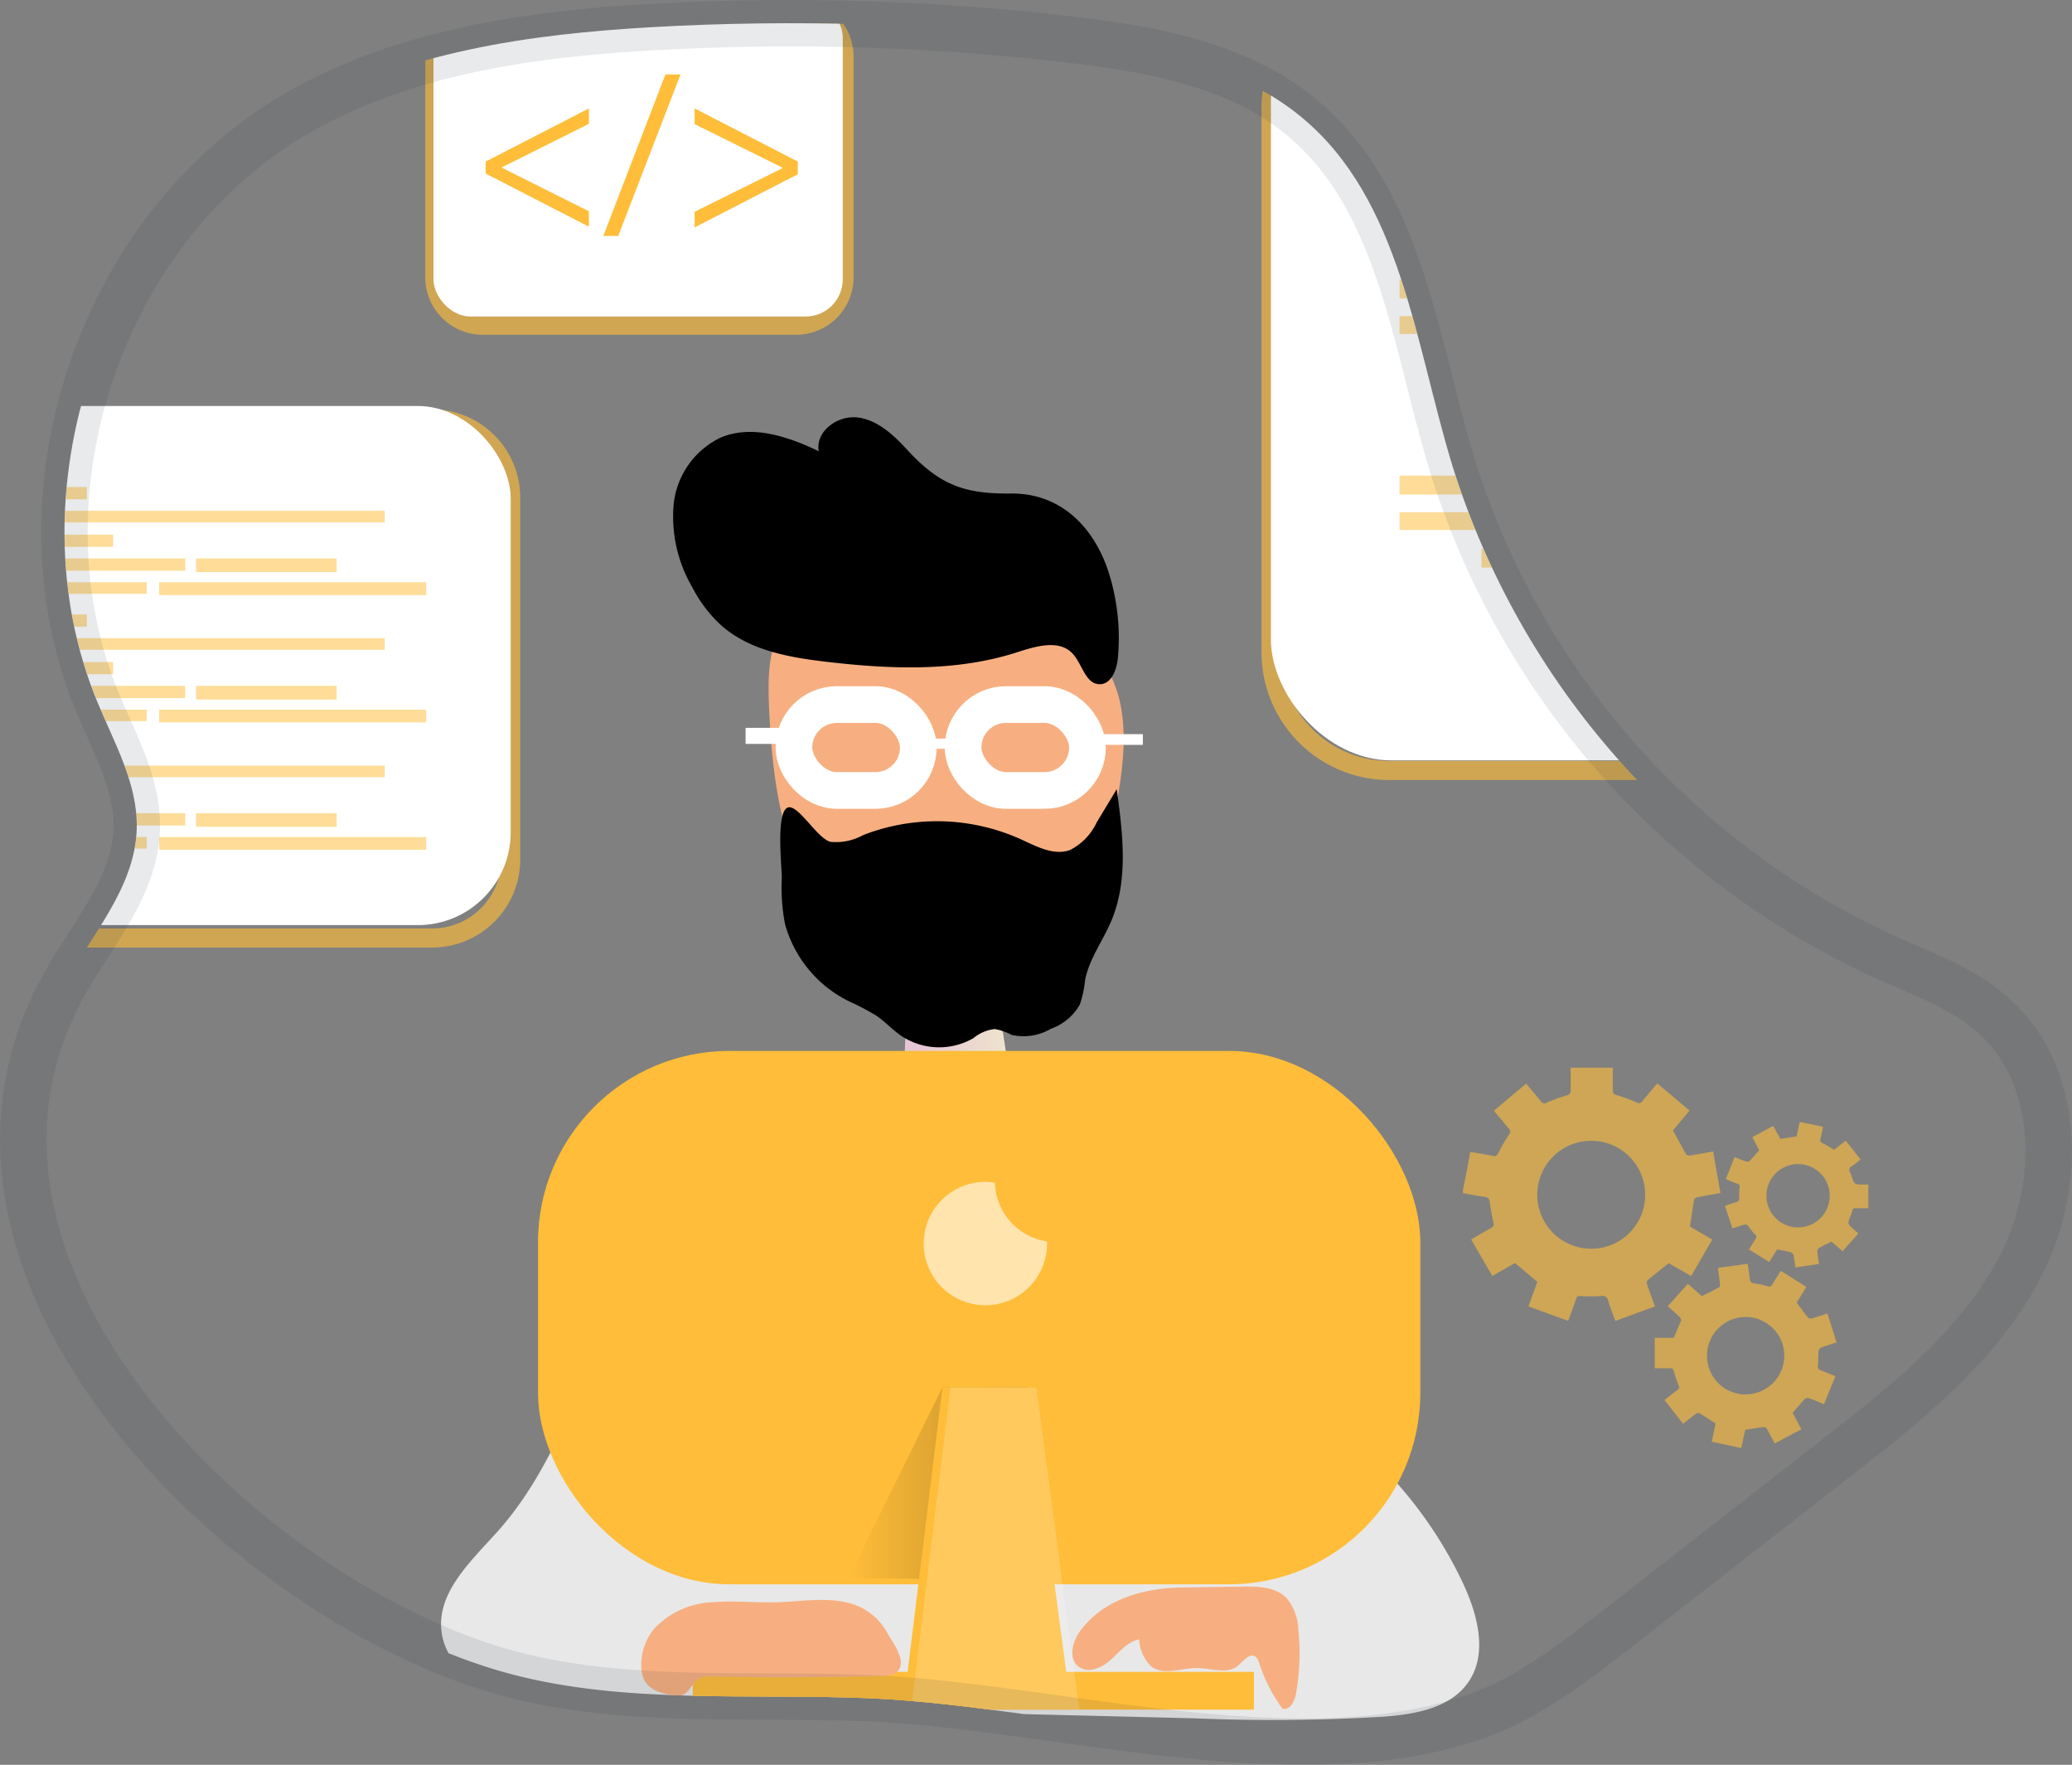 <svg xmlns="http://www.w3.org/2000/svg" xmlns:xlink="http://www.w3.org/1999/xlink" width="223.13" height="189.999" viewBox="0 0 223.13 189.999"><rect x="0" y="0" width="223.13" height="189.999" fill="#808080" stroke="none"/><defs><style>.a,.f,.o{fill:none;}.b{clip-path:url(#a);}.c,.i{fill:#ffbd39;}.c{opacity:0.63;}.c,.j,.l{isolation:isolate;}.d{fill:url(#b);}.e{fill:#f7af81;}.f{stroke:#fff;stroke-miterlimit:10;stroke-width:3.95px;}.g,.k,.l{fill:#fff;}.h{fill:#e8e8e8;}.j{opacity:0.26;fill:url(#c);}.k{opacity:0.18;}.l{opacity:0.59;}.m{opacity:0.52;}.n{opacity:0.61;}.o{stroke:#1b2f3f;stroke-width:5px;opacity:0.1;}</style><clipPath id="a"><path class="a" d="M44.039,113.182c3.048-5.774,8.031-10.991,8.224-17.519.135-4.775-2.372-9.155-4.208-13.571-9.363-22.487.333-51.18,21.395-63.409,11.5-6.674,25.119-8.578,38.389-9.327a260.264,260.264,0,0,1,45.146,1.368c8.781,1.04,17.972,2.72,24.765,8.375,10.648,8.843,12.151,24.256,16.2,37.5A86.545,86.545,0,0,0,240.831,109.6c4.021,1.789,8.281,3.329,11.532,6.294,7.132,6.492,7.2,18.175,2.809,26.758s-12.234,14.788-19.855,20.718l-23.647,18.44c-4.786,3.73-9.686,7.527-15.423,9.5-19.116,6.575-45.047-1.155-64.891-2.034-12.812-.572-26.394.7-38.914-2.642C64.727,179.233,27.768,144.044,44.039,113.182Z" transform="translate(-40.049 -8.939)"/></clipPath><linearGradient id="b" x1="0.118" y1="-3.488" x2="1.118" y2="-3.488" gradientUnits="objectBoundingBox"><stop offset="0" stop-color="#e5c6d6"/><stop offset="0.42" stop-color="#ead4d0"/><stop offset="1" stop-color="#f0e9cb"/></linearGradient><linearGradient id="c" y1="-5.915" x2="1" y2="-5.915" gradientUnits="objectBoundingBox"><stop offset="0" stop-color="#010101" stop-opacity="0"/><stop offset="0.95" stop-color="#010101"/></linearGradient></defs><g transform="translate(-37.537 -6.438)"><g class="b" transform="translate(40.049 8.939)"><g transform="translate(-20.832 -4.65)"><path class="c" d="M393.356,86.173H310.128A13.764,13.764,0,0,1,296.38,72.43V13.848A13.764,13.764,0,0,1,310.128.1h83.227A13.764,13.764,0,0,1,407.1,13.848V72.43A13.759,13.759,0,0,1,393.356,86.173ZM310.128,2.155a11.7,11.7,0,0,0-11.693,11.693V72.43a11.7,11.7,0,0,0,11.693,11.688h83.227A11.7,11.7,0,0,0,405.044,72.43V13.848A11.7,11.7,0,0,0,393.356,2.155Z" transform="translate(-142.212 -0.048)"/><path class="c" d="M163.2,40.091H129.445a6.191,6.191,0,0,1-6.185-6.185V10.15a6.19,6.19,0,0,1,6.185-6.19H163.2a6.19,6.19,0,0,1,6.185,6.19V33.906A6.191,6.191,0,0,1,163.2,40.091ZM129.445,6.041a4.161,4.161,0,0,0-4.13,4.13V33.927a4.161,4.161,0,0,0,4.13,4.13H163.2a4.161,4.161,0,0,0,4.13-4.13V10.15a4.161,4.161,0,0,0-4.13-4.109Z" transform="translate(-59.144 -1.9)"/><path class="d" d="M222.869,227.6a3.2,3.2,0,0,0,.52,1.67A2.379,2.379,0,0,0,224.5,230c1.987.7,4.161-.109,6.112-.915a5.258,5.258,0,0,0,2.268-1.441,4.912,4.912,0,0,0,.765-2.752,41.216,41.216,0,0,0-.484-9.4,5,5,0,0,0-.8-2.284c-.962-1.274-2.773-1.446-4.369-1.508-4.021-.151-5.2-.666-5.431,3.548A76.622,76.622,0,0,0,222.869,227.6Z" transform="translate(-106.736 -101.529)"/><path class="e" d="M197.8,154.7a21.324,21.324,0,0,0,3.964,6.05,16.827,16.827,0,0,0,25.8-1.826c2.5-3.48,3.568-7.771,4.317-11.99.65-3.693,1.092-7.537.13-11.163a17.725,17.725,0,0,0-9.259-10.861,27.37,27.37,0,0,0-14.3-2.512,20.708,20.708,0,0,0-8.807,2.362c-5.254,2.986-5.493,7.126-5.254,12.526C194.671,143.2,195.336,149.244,197.8,154.7Z" transform="translate(-93.242 -58.687)"/><path d="M199.678,93.914c-1.446-1.561-3.157-3.152-5.29-3.407s-4.567,1.508-4.161,3.641c-3.3-1.587-7.173-2.892-10.554-1.482a9,9,0,0,0-5.077,7.189,15.05,15.05,0,0,0,1.956,8.843,14.751,14.751,0,0,0,3.189,4.213c3.048,2.684,7.282,3.433,11.329,3.906,6.866.8,13.961,1.092,20.542-1.04,1.987-.64,4.468-1.389,5.914.12,1.077,1.118,1.4,3.334,2.955,3.329,1.259,0,1.831-1.561,1.951-2.825a23.328,23.328,0,0,0-.895-8.905c-1.514-5.009-5.118-8.843-10.606-8.8C205.847,98.757,203.189,97.753,199.678,93.914Z" transform="translate(-83.731 -43.416)"/><rect class="f" width="13.394" height="9.249" rx="4.624" transform="translate(103.816 78)"/><rect class="f" width="13.394" height="9.249" rx="4.624" transform="translate(122.032 78)"/><rect class="g" width="7.464" height="1.108" transform="translate(116.035 81.662)"/><rect class="g" width="6.07" height="1.732" transform="translate(98.614 80.507)"/><rect class="g" width="6.747" height="1.155" transform="translate(134.646 81.183)"/><path d="M196.92,176.983a21.181,21.181,0,0,0,.343,5,13.166,13.166,0,0,0,6.96,8.364,26.722,26.722,0,0,1,2.887,1.519c.947.65,1.732,1.524,2.684,2.174a7.371,7.371,0,0,0,7.771.234,4.346,4.346,0,0,1,2.284-.973,5.939,5.939,0,0,1,1.815.629,5.841,5.841,0,0,0,4.239-.661,5.748,5.748,0,0,0,3.121-2.627,12.08,12.08,0,0,0,.562-2.637c.447-2.268,1.909-4.193,2.809-6.325,1.873-4.416,1.248-9.446.593-14.2l-2.164,3.584a6.293,6.293,0,0,1-2.882,2.97c-1.743.619-3.594-.39-5.28-1.165a21.957,21.957,0,0,0-17-.442,5.99,5.99,0,0,1-3.5.718c-1.4-.333-3.459-4.026-4.567-3.7C196.249,169.857,196.93,175.849,196.92,176.983Z" transform="translate(-94.41 -80.366)"/><path class="h" d="M176.867,232.91a37.282,37.282,0,0,1,36.355,17.348c2.434,4.078,4.068,8.619,6.762,12.536,2.845,4.161,6.762,7.433,10.034,11.251a45.28,45.28,0,0,1,6.58,10.19c1.561,3.35,2.668,7.532.572,10.585-1.925,2.809-5.722,3.485-9.129,3.74a200.1,200.1,0,0,1-20.375.177l-66.748-1.649c-2.975-.073-6.024-.161-8.786-1.269s-5.2-3.48-5.555-6.435c-.52-4.328,3.355-7.719,6.242-10.991,8.39-9.55,10.268-23.444,18.352-33.255A33.019,33.019,0,0,1,175.9,233.295" transform="translate(-60.712 -111.596)"/><rect class="i" width="60.408" height="4.047" transform="translate(92.929 182.154)"/><rect class="i" width="60.408" height="4.047" transform="translate(92.929 182.154)"/><rect class="i" width="95.015" height="57.422" rx="20.61" transform="translate(76.257 115.291)"/><path class="j" d="M210.88,311.79l10.112-20.51h9.254l1.3,20.8Z" transform="translate(-101.186 -139.764)"/><path class="i" d="M240.288,325.965H222.17l4.239-34.685h9.254Z" transform="translate(-106.603 -139.764)"/><path class="k" d="M241.952,325.965H223.84l4.239-34.685h9.249Z" transform="translate(-107.405 -139.764)"/><rect class="g" width="108.679" height="84.013" rx="13" transform="translate(155.183)"/><path class="c" d="M64.86,146.8H9.483A9.5,9.5,0,0,1,0,137.314V98.348A9.5,9.5,0,0,1,9.483,88.86H64.86a9.5,9.5,0,0,1,9.483,9.488v38.966A9.5,9.5,0,0,1,64.86,146.8ZM9.483,90.915a7.443,7.443,0,0,0-7.433,7.433v38.966a7.443,7.443,0,0,0,7.433,7.433H64.86a7.443,7.443,0,0,0,7.433-7.433V98.348a7.443,7.443,0,0,0-7.433-7.433Z" transform="translate(0 -42.638)"/><rect class="g" width="72.293" height="55.887" rx="10" transform="translate(1.025 45.858)"/><rect class="g" width="44.074" height="34.071" rx="4" transform="translate(65.001 2.154)"/><path class="i" d="M135.76,32.3l11.121-5.722v1.654l-9.363,4.682v.052l9.363,4.682v1.659L135.76,33.587Z" transform="translate(-65.142 -12.754)"/><path class="i" d="M160.12,36.924l6.689-17.384h1.628l-6.71,17.384Z" transform="translate(-76.83 -9.376)"/><path class="i" d="M190.131,33.66,179.02,39.382V37.7l9.441-4.682v-.078l-9.441-4.682V26.57l11.111,5.722Z" transform="translate(-85.899 -12.749)"/><path class="e" d="M189.866,335.486c-2.382-.479-4.838-.042-7.282.031-2.33.068-4.682-.208-6.986,0a9.107,9.107,0,0,0-6.206,2.814,6.164,6.164,0,0,0-1.415,4.125,3.23,3.23,0,0,0,.416,1.6c.635,1.014,1.956,1.321,3.121,1.493a2.109,2.109,0,0,0,.723,0c.858-.187,1.16-1.29,1.9-1.748a2.933,2.933,0,0,1,1.628-.281q9.145.187,18.294-.073a2.408,2.408,0,0,0,1.212-.25c1.665-1.04-.26-3.371-.858-4.484A6.586,6.586,0,0,0,189.866,335.486Z" transform="translate(-80.599 -160.87)"/><path class="e" d="M258.066,337.282c-.837,1.15-1.3,2.975-.166,3.839,1.014.78,2.5.135,3.449-.723s1.81-1.971,3.069-2.216a4.35,4.35,0,0,0,1.332,2.939c1.358.988,3.23.135,4.905.151,1.509,0,3.23.713,4.4-.25.6-.52,1.29-1.441,1.914-.962a1.244,1.244,0,0,1,.359.64,17.885,17.885,0,0,0,2.5,4.916c.759.3,1.332-.733,1.477-1.561a24.679,24.679,0,0,0,.265-6.835,5.643,5.643,0,0,0-1.3-3.516c-1.181-1.181-3.048-1.233-4.718-1.207l-6.7.1C264.86,332.673,260.548,333.89,258.066,337.282Z" transform="translate(-123.425 -159.539)"/><path class="l" d="M239.735,255.392a6.643,6.643,0,1,1-6.653-6.653,4.454,4.454,0,0,1,1.04.1,6.559,6.559,0,0,0,5.587,6.3A.943.943,0,0,1,239.735,255.392Z" transform="translate(-108.657 -119.352)"/><g class="m" transform="translate(169.035 11.132)"><rect class="i" width="27.777" height="2.039"/><rect class="i" width="16.952" height="1.914" transform="translate(0 3.943)"/><rect class="i" width="53.349" height="1.925" transform="translate(23.793 3.943)"/><rect class="i" width="23.314" height="2.018" transform="translate(8.817 7.891)"/><rect class="i" width="27.777" height="2.039" transform="translate(16.302 11.834)"/><rect class="i" width="23.283" height="2.263" transform="translate(45.89 11.834)"/><rect class="i" width="21.447" height="1.914" transform="translate(16.261 15.777)"/><rect class="i" width="44.256" height="2.117" transform="translate(39.767 15.777)"/><rect class="i" width="27.777" height="2.039" transform="translate(0 21.109)"/><rect class="i" width="16.952" height="1.914" transform="translate(0 25.051)"/><rect class="i" width="53.349" height="1.925" transform="translate(23.793 25.051)"/><rect class="i" width="23.314" height="2.018" transform="translate(8.817 28.994)"/><rect class="i" width="27.777" height="2.039" transform="translate(16.302 32.942)"/><rect class="i" width="23.283" height="2.263" transform="translate(45.89 32.942)"/><rect class="i" width="21.447" height="1.914" transform="translate(16.261 36.885)"/><rect class="i" width="44.256" height="2.117" transform="translate(39.767 36.885)"/><rect class="i" width="27.777" height="2.039" transform="translate(0 42.222)"/><rect class="i" width="16.952" height="1.914" transform="translate(0 46.16)"/><rect class="i" width="53.349" height="1.925" transform="translate(23.793 46.16)"/><rect class="i" width="23.314" height="2.018" transform="translate(8.817 50.103)"/><rect class="i" width="27.777" height="2.039" transform="translate(16.302 54.046)"/><rect class="i" width="23.283" height="2.263" transform="translate(45.89 54.046)"/><rect class="i" width="21.447" height="1.914" transform="translate(16.261 57.999)"/><rect class="i" width="44.256" height="2.117" transform="translate(39.767 57.999)"/></g><g class="m" transform="translate(9.628 54.582)"><rect class="i" width="18.045" height="1.321"/><rect class="i" width="11.017" height="1.243" transform="translate(0 2.559)"/><rect class="i" width="34.659" height="1.248" transform="translate(15.46 2.559)"/><rect class="i" width="15.147" height="1.311" transform="translate(5.727 5.129)"/><rect class="i" width="18.045" height="1.321" transform="translate(10.591 7.688)"/><rect class="i" width="15.127" height="1.472" transform="translate(29.811 7.688)"/><rect class="i" width="13.935" height="1.243" transform="translate(10.565 10.253)"/><rect class="i" width="28.755" height="1.378" transform="translate(25.832 10.253)"/><rect class="i" width="18.045" height="1.321" transform="translate(0 13.717)"/><rect class="i" width="11.017" height="1.243" transform="translate(0 16.276)"/><rect class="i" width="34.659" height="1.248" transform="translate(15.46 16.276)"/><rect class="i" width="15.147" height="1.311" transform="translate(5.727 18.841)"/><rect class="i" width="18.045" height="1.321" transform="translate(10.591 21.405)"/><rect class="i" width="15.127" height="1.472" transform="translate(29.811 21.405)"/><rect class="i" width="13.935" height="1.243" transform="translate(10.565 23.964)"/><rect class="i" width="28.755" height="1.378" transform="translate(25.832 23.964)"/><rect class="i" width="18.045" height="1.321" transform="translate(0 27.434)"/><rect class="i" width="11.017" height="1.243" transform="translate(0 29.993)"/><rect class="i" width="34.659" height="1.248" transform="translate(15.46 29.993)"/><rect class="i" width="15.147" height="1.311" transform="translate(5.727 32.552)"/><rect class="i" width="18.045" height="1.321" transform="translate(10.591 35.117)"/><rect class="i" width="15.127" height="1.472" transform="translate(29.811 35.117)"/><rect class="i" width="13.935" height="1.243" transform="translate(10.565 37.681)"/><rect class="i" width="28.755" height="1.378" transform="translate(25.832 37.681)"/></g><g class="n" transform="translate(175.844 117.096)"><path class="i" d="M338.05,238.406c.166-.889.343-1.779.52-2.668.094-.52.182-1,.281-1.561.832.14,1.644.27,2.45.427a.416.416,0,0,0,.536-.242c0-.009.007-.019.01-.029.364-.707.77-1.394,1.2-2.081a.4.4,0,0,0-.018-.566l-.019-.017c-.52-.619-1.04-1.259-1.618-1.919l3.485-2.929c.52.64,1.072,1.259,1.587,1.9a.436.436,0,0,0,.594.171.418.418,0,0,0,.041-.025,17.377,17.377,0,0,1,2.154-.785c.338-.1.416-.234.411-.551V225.11h4.546v2.429c0,.322.083.442.411.52a18.427,18.427,0,0,1,2.154.791.432.432,0,0,0,.6-.109.394.394,0,0,0,.029-.047c.52-.629,1.04-1.243,1.587-1.893l3.48,2.923-1.784,2.138c.484.889.936,1.743,1.42,2.575.052.094.281.14.416.12.811-.125,1.623-.276,2.486-.427l.791,4.473c-.848.151-1.67.291-2.486.453-.135.026-.333.151-.354.26-.161.947-.291,1.9-.442,2.9l2.4,1.394-2.273,3.938-2.419-1.389c-.78.624-1.534,1.217-2.278,1.836a.432.432,0,0,0-.068.385c.27.806.567,1.6.869,2.434l-4.271,1.561c-.265-.723-.551-1.43-.775-2.159a.62.62,0,0,0-.69-.538.658.658,0,0,0-.09.018,16.5,16.5,0,0,1-2.211,0,.369.369,0,0,0-.446.271c0,.01,0,.02-.006.031-.27.78-.562,1.561-.863,2.372l-4.276-1.561.957-2.642-2.408-2.029-2.44,1.4-2.278-3.938c.754-.437,1.462-.853,2.18-1.254a.4.4,0,0,0,.227-.511l0-.009c-.166-.733-.3-1.477-.4-2.221-.047-.364-.13-.52-.52-.588-.791-.088-1.561-.26-2.351-.4Zm13.92-5.425a5.81,5.81,0,1,0,5.722,5.909A5.81,5.81,0,0,0,351.97,232.98Z" transform="translate(-338.05 -225.11)"/><path class="i" d="M396.381,271.037l.994,3.121c-.577.192-1.134.359-1.67.562a.474.474,0,0,0-.265.338c-.047.551-.031,1.1-.073,1.654a.364.364,0,0,0,.267.44l.008,0c.52.192,1.04.421,1.6.65-.416,1.04-.811,2-1.222,3.012-.567-.229-1.1-.463-1.649-.655a.473.473,0,0,0-.416.094c-.437.463-.848.957-1.306,1.482l.931,1.779-2.871,1.529c-.286-.52-.546-1.04-.832-1.561a.458.458,0,0,0-.343-.208c-.661.078-1.321.2-2,.3l-.432,1.961-3.173-.681.411-1.961c-.588-.385-1.15-.765-1.727-1.118a.41.41,0,0,0-.364.062c-.468.343-.921.707-1.41,1.087l-2-2.564c.479-.375.915-.728,1.368-1.066a.348.348,0,0,0,.17-.463l-.013-.026a14.277,14.277,0,0,1-.52-1.535.354.354,0,0,0-.38-.326l-.026,0H377.79v-3.277h2.049c.26-.614.52-1.228.785-1.857.036-.094-.062-.286-.151-.375-.406-.4-.837-.765-1.285-1.17l2.174-2.419,1.5,1.337c.635-.323,1.254-.624,1.862-.957.073-.042.1-.239.094-.354-.062-.562-.151-1.124-.234-1.732l3.22-.447c.083.577.166,1.108.224,1.644.031.3.156.427.473.463a10.191,10.191,0,0,1,1.41.307.4.4,0,0,0,.538-.175c0-.009.009-.018.013-.028.276-.484.583-.941.905-1.451l2.752,1.727-1.04,1.7c.411.557.811,1.108,1.233,1.633a.519.519,0,0,0,.4.062C395.263,271.422,395.814,271.24,396.381,271.037Zm-8.739,8.713a4.161,4.161,0,1,0-4.224-4.1v.02a4.161,4.161,0,0,0,4.224,4.094Z" transform="translate(-357.118 -244.586)"/><path class="i" d="M404.081,239.312l1.254-.983,1.592,2.013a7.964,7.964,0,0,1-.884.7.486.486,0,0,0-.213.759,1.523,1.523,0,0,1,.156.4c.271.822.271.822,1.155.858h.629V245.6h-1.326c-.244,0-.364.057-.416.3a3.146,3.146,0,0,1-.187.567c-.323.806-.328.806.338,1.394l.52.453-1.706,1.919-1.2-1.04c-.468.244-.936.473-1.389.733a.427.427,0,0,0-.13.338c.042.437.114.869.177,1.342l-2.533.369c-.068-.463-.12-.9-.213-1.321a.483.483,0,0,0-.291-.312c-.468-.12-.941-.2-1.467-.3l-.848,1.352-2.18-1.347c.234-.385.447-.754.681-1.108a.328.328,0,0,0,.026-.463.339.339,0,0,0-.068-.057,4.521,4.521,0,0,1-.494-.588c-.4-.557-.4-.557-1.066-.338-.265.094-.52.177-.863.281l-.806-2.429c.421-.14.811-.286,1.217-.4a.375.375,0,0,0,.323-.42c0-.011,0-.022-.006-.033a7.1,7.1,0,0,1,.042-1.1.359.359,0,0,0-.257-.438l-.019,0c-.4-.14-.791-.307-1.212-.479l.947-2.382c.437.172.843.349,1.259.484a.452.452,0,0,0,.39-.083c.343-.359.655-.744,1-1.144l-.739-1.4,2.252-1.217.77,1.4,1.748-.26.333-1.561,2.507.52c-.088.437-.166.848-.26,1.259a.38.38,0,0,0,.184.5l.04.016C403.264,238.787,403.654,239.052,404.081,239.312Zm-7.282,4.806a3.407,3.407,0,1,0,.006-.105c0,.035,0,.07,0,.105Z" transform="translate(-364.095 -230.474)"/></g></g></g><path class="o" d="M44.039,113.182c3.048-5.774,8.031-10.991,8.224-17.519.135-4.775-2.372-9.155-4.208-13.571-9.363-22.487.333-51.18,21.395-63.409,11.5-6.674,25.119-8.578,38.389-9.327a260.264,260.264,0,0,1,45.146,1.368c8.781,1.04,17.972,2.72,24.765,8.375,10.648,8.843,12.151,24.256,16.2,37.5A86.545,86.545,0,0,0,240.831,109.6c4.021,1.789,8.281,3.329,11.532,6.294,7.132,6.492,7.2,18.175,2.809,26.758s-12.234,14.788-19.855,20.718l-23.647,18.44c-4.786,3.73-9.686,7.527-15.423,9.5-19.116,6.575-45.047-1.155-64.891-2.034-12.812-.572-26.394.7-38.914-2.642C64.727,179.233,27.768,144.044,44.039,113.182Z"/></g></svg>